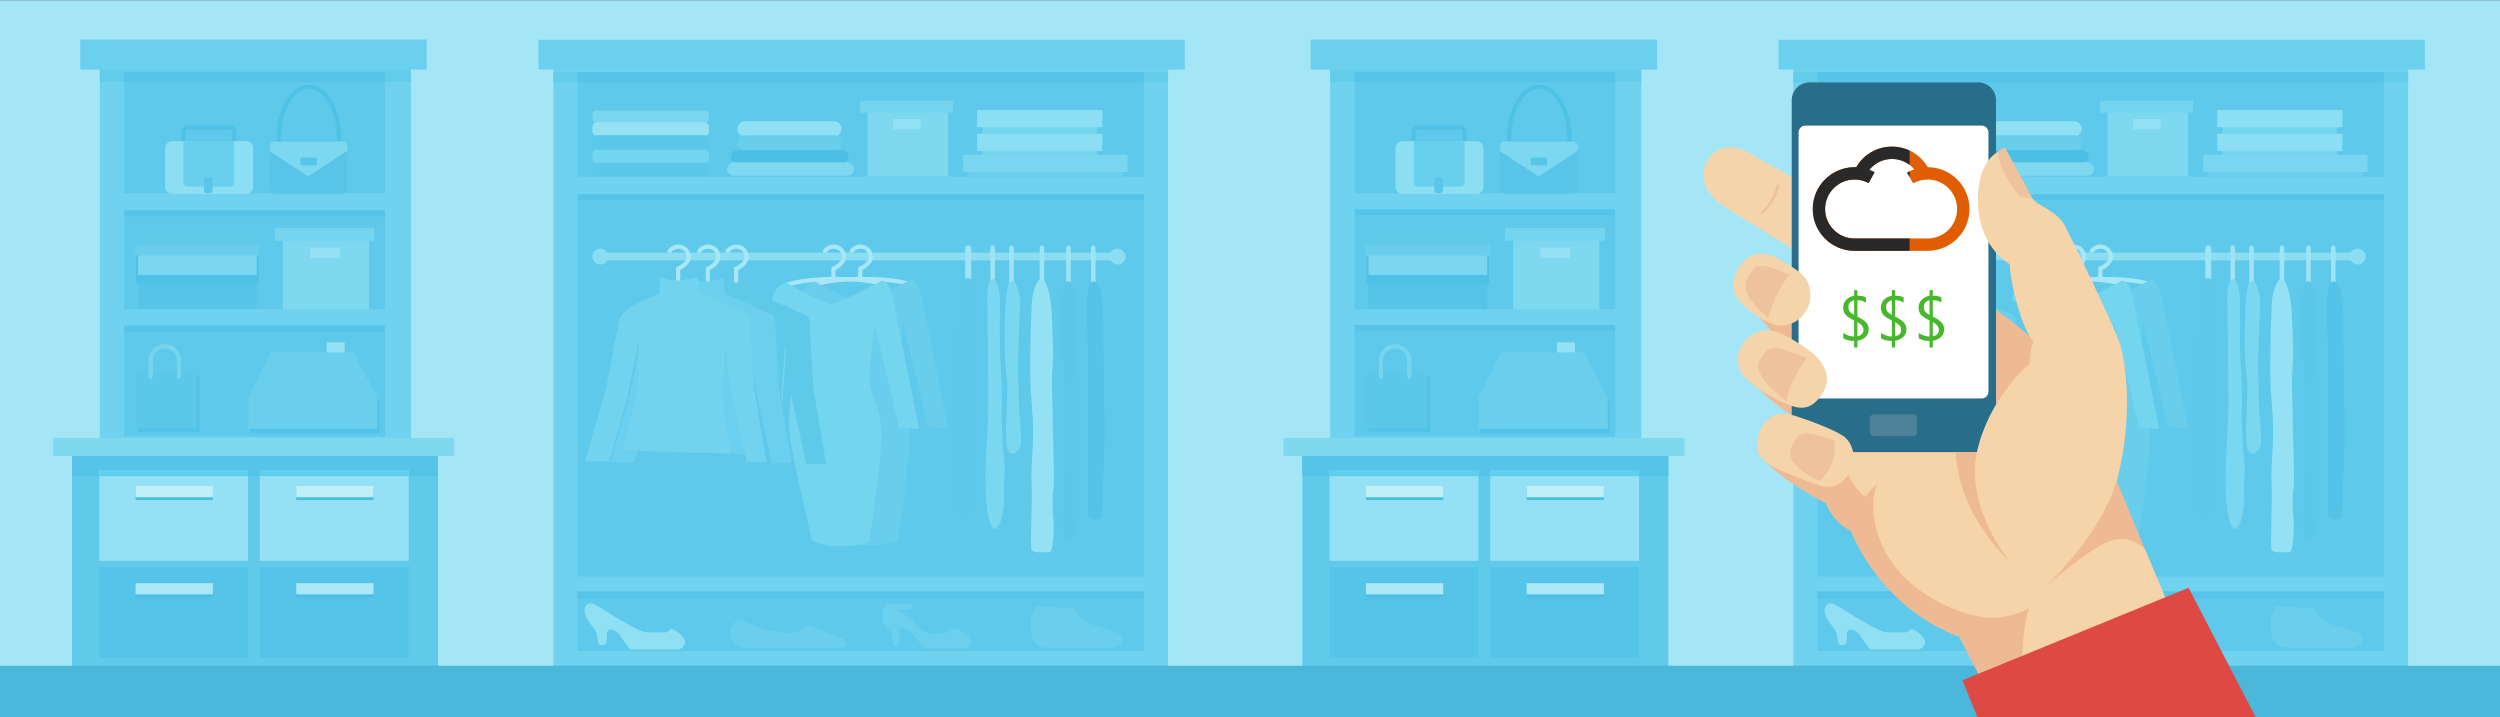 <?xml version="1.0" encoding="utf-8"?>
<!-- Generator: Adobe Illustrator 16.0.0, SVG Export Plug-In . SVG Version: 6.00 Build 0)  -->
<!DOCTYPE svg PUBLIC "-//W3C//DTD SVG 1.1//EN" "http://www.w3.org/Graphics/SVG/1.1/DTD/svg11.dtd">
<svg version="1.1" id="Layer_1" xmlns="http://www.w3.org/2000/svg" xmlns:xlink="http://www.w3.org/1999/xlink" x="0px" y="0px"
	 width="1261.721px" height="362px" viewBox="0 0 1261.721 362" enable-background="new 0 0 1261.721 362" xml:space="preserve">
<rect x="0" y="0" width="1261.721" height="362" fill="#333333" stroke="none"/>
<rect x="0" y="0.105" fill="#A4E6F6" width="1261.721" height="340.509"/>
<g>
	<g>
		<rect x="50.382" y="33.683" fill="#6FD2EE" width="156.995" height="190.916"/>
		<rect x="62.722" y="164.173" fill="#5EC9EA" width="131.495" height="56.075"/>
		<rect x="62.722" y="106.334" fill="#5EC9EA" width="131.495" height="49.727"/>
		<rect x="62.722" y="36.504" fill="#5EC9EA" width="131.495" height="61.013"/>
		<g>
			<rect x="69.655" y="190.271" fill="#51C1E7" width="31.023" height="27.744"/>
			<rect x="68.244" y="188.39" fill="#5BC7E9" width="31.023" height="27.744"/>
			<g>
				<path fill="#75D5EF" d="M90.336,191.094c-0.584,0-1.058-0.474-1.058-1.058v-8.111c0-3.372-2.741-6.114-6.11-6.114
					s-6.111,2.742-6.111,6.114v8.111c0,0.584-0.474,1.058-1.058,1.058s-1.058-0.474-1.058-1.058v-8.111
					c0-4.539,3.69-8.23,8.227-8.23c4.535,0,8.226,3.691,8.226,8.23v8.111C91.394,190.62,90.921,191.094,90.336,191.094z"/>
			</g>
		</g>
		<g>
			<polygon fill="#51C1E7" points="191.396,202.732 179.41,179.925 137.576,179.925 126.296,202.732 126.296,218.485 
				191.396,218.485 			"/>
			<g>
				<rect x="164.857" y="172.713" fill="#96E1F4" width="9.103" height="8.635"/>
				<polygon fill="#6ACFED" points="190.457,200.616 178.47,177.81 136.636,177.81 125.355,200.616 125.355,216.369 
					190.457,216.369 				"/>
			</g>
		</g>
		<g>
			<rect x="142.747" y="120.617" fill="#7DD8F0" width="43.538" height="35.444"/>
			<rect x="138.693" y="114.975" fill="#75D5EF" width="50.236" height="6.524"/>
			<rect x="156.496" y="125.026" fill="#95E1F4" width="14.982" height="5.29"/>
		</g>
		<g>
			<rect x="69.655" y="141.837" fill="#56C4E8" width="59.931" height="14.107"/>
			<rect x="68.715" y="127.495" fill="#4FC0E6" width="61.81" height="15.518"/>
			<rect x="69.655" y="127.965" fill="#7AD7EF" width="59.931" height="10.815"/>
			<rect x="68.244" y="123.262" fill="#69CFEC" width="62.751" height="5.643"/>
			<rect x="68.244" y="115.68" fill="#5FC9EA" width="62.751" height="8.112"/>
		</g>
		<g>
			<g>
				<path fill="#4FC1E6" d="M141.401,82.779c-1.195-3.881-1.827-8.266-1.827-12.682c0-15.12,7.314-27.42,16.305-27.42
					s16.305,12.301,16.305,27.42c0,4.219-0.548,8.262-1.63,12.019l-2.033-0.585c1.027-3.566,1.547-7.413,1.547-11.433
					c0-13.953-6.366-25.304-14.19-25.304c-7.825,0-14.189,11.351-14.189,25.304c0,4.208,0.599,8.378,1.733,12.06L141.401,82.779z"/>
			</g>
			<path fill="#58C5E8" d="M175.356,95.577c0,1.169-0.946,2.116-2.115,2.116H138.34c-1.168,0-2.115-0.947-2.115-2.116V73.535
				c0-1.168,0.947-2.116,2.115-2.116h34.901c1.168,0,2.115,0.948,2.115,2.116V95.577z"/>
			<path fill="#7CD8F0" d="M173.241,71.419H138.34c-1.168,0-2.115,0.948-2.115,2.116v2.821l17.806,11.729
				c0.825,0.826,2.166,0.826,2.991,0l18.073-11.906c0.054-0.053,0.143-0.132,0.261-0.23v-2.415
				C175.356,72.367,174.409,71.419,173.241,71.419z"/>
			<path fill="#57C5E8" d="M159.844,82.705c0,0.39-0.316,0.706-0.705,0.706h-6.874c-0.389,0-0.706-0.316-0.706-0.706v-2.469
				c0-0.389,0.316-0.705,0.706-0.705h6.874c0.389,0,0.705,0.316,0.705,0.705V82.705z"/>
		</g>
		<g>
			<g>
				<path fill="#4FC1E6" d="M116.131,95.225H94.626c-1.75,0-3.172-1.424-3.172-3.174V66.481c0-1.75,1.423-3.174,3.172-3.174h21.505
					c1.749,0,3.172,1.424,3.172,3.174v25.569C119.303,93.801,117.88,95.225,116.131,95.225z M94.626,65.424
					c-0.583,0-1.058,0.475-1.058,1.058v25.569c0,0.583,0.475,1.058,1.058,1.058h21.505c0.583,0,1.058-0.474,1.058-1.058V66.481
					c0-0.583-0.475-1.058-1.058-1.058H94.626z"/>
			</g>
			<path fill="#8CDEF2" d="M127.764,94.343c0,1.948-1.579,3.527-3.525,3.527H86.87c-1.946,0-3.525-1.579-3.525-3.527V74.77
				c0-1.947,1.58-3.527,3.525-3.527h37.369c1.947,0,3.525,1.58,3.525,3.527V94.343z"/>
			<path fill="#68CFEC" d="M92.511,71.243v20.808c0,1.169,0.946,2.116,2.115,2.116h21.505c1.168,0,2.115-0.947,2.115-2.116V71.243
				H92.511z"/>
			<path fill="#59C6E8" d="M107.317,96.106c0,0.779-0.632,1.411-1.41,1.411h-1.586c-0.779,0-1.41-0.632-1.41-1.411v-5.29
				c0-0.779,0.631-1.411,1.41-1.411h1.586c0.778,0,1.41,0.632,1.41,1.411V96.106z"/>
		</g>
		<rect x="50.382" y="33.683" fill="#63CCEB" width="156.995" height="7.758"/>
		<rect x="62.722" y="36.504" fill="#56C4E8" width="131.495" height="4.937"/>
		<rect x="62.722" y="106.202" fill="#56C4E8" width="131.495" height="3.086"/>
		<rect x="62.722" y="164.394" fill="#56C4E8" width="131.495" height="3.086"/>
		<rect x="40.512" y="19.929" fill="#6BD0ED" width="174.857" height="15.165"/>
	</g>
	<rect x="36.338" y="229.444" fill="#60CAEA" width="184.728" height="110.389"/>
	<rect x="36.338" y="229.444" fill="#56C4E8" width="184.728" height="10.908"/>
	<g>
		<rect x="50.086" y="286.227" fill="#56C4E8" width="75.089" height="45.848"/>
		<rect x="68.417" y="295.748" fill="#48BDE5" width="39.014" height="5.644"/>
		<rect x="68.417" y="294.338" fill="#ABE9F7" width="39.014" height="5.643"/>
	</g>
	<g>
		<rect x="131.169" y="286.227" fill="#56C4E8" width="75.09" height="45.848"/>
		<rect x="149.5" y="295.748" fill="#48BDE5" width="39.014" height="5.644"/>
		<rect x="149.5" y="294.338" fill="#ABE9F7" width="39.014" height="5.643"/>
	</g>
	<g>
		<rect x="50.086" y="237.204" fill="#94E0F4" width="75.089" height="45.848"/>
		<rect x="68.417" y="246.727" fill="#48BDE5" width="39.014" height="5.643"/>
		<rect x="68.417" y="245.315" fill="#C1EFF7" width="39.014" height="5.644"/>
	</g>
	<g>
		<rect x="131.169" y="237.204" fill="#94E0F4" width="75.09" height="45.848"/>
		<rect x="149.5" y="246.727" fill="#48BDE5" width="39.014" height="5.643"/>
		<rect x="149.5" y="245.315" fill="#C1EFF7" width="39.014" height="5.644"/>
	</g>
	<rect x="26.819" y="220.979" fill="#7DD8F0" width="202.354" height="9.17"/>
	<rect x="50.086" y="237.204" fill="#5ED0EF" width="75.089" height="3.148"/>
	<rect x="131.169" y="237.204" fill="#5ED0EF" width="75.09" height="3.148"/>
</g>
<g>
	<g>
		<rect x="671.326" y="33.683" fill="#6FD2EE" width="156.994" height="190.916"/>
		<rect x="683.665" y="164.173" fill="#5EC9EA" width="131.495" height="56.075"/>
		<rect x="683.665" y="106.334" fill="#5EC9EA" width="131.495" height="49.727"/>
		<rect x="683.665" y="36.504" fill="#5EC9EA" width="131.495" height="61.013"/>
		<g>
			<rect x="690.598" y="190.271" fill="#51C1E7" width="31.023" height="27.744"/>
			<rect x="689.188" y="188.39" fill="#5BC7E9" width="31.023" height="27.744"/>
			<g>
				<path fill="#75D5EF" d="M711.279,191.094c-0.584,0-1.057-0.474-1.057-1.058v-8.111c0-3.372-2.742-6.114-6.11-6.114
					c-3.37,0-6.111,2.742-6.111,6.114v8.111c0,0.584-0.473,1.058-1.058,1.058c-0.584,0-1.058-0.474-1.058-1.058v-8.111
					c0-4.539,3.689-8.23,8.227-8.23c4.536,0,8.225,3.691,8.225,8.23v8.111C712.337,190.62,711.864,191.094,711.279,191.094z"/>
			</g>
		</g>
		<g>
			<polygon fill="#51C1E7" points="812.34,202.732 800.353,179.925 758.519,179.925 747.239,202.732 747.239,218.485 
				812.34,218.485 			"/>
			<g>
				<rect x="785.8" y="172.713" fill="#96E1F4" width="9.103" height="8.635"/>
				<polygon fill="#6ACFED" points="811.399,200.616 799.414,177.81 757.58,177.81 746.299,200.616 746.299,216.369 
					811.399,216.369 				"/>
			</g>
		</g>
		<g>
			<rect x="763.69" y="120.617" fill="#7DD8F0" width="43.538" height="35.444"/>
			<rect x="759.636" y="114.975" fill="#75D5EF" width="50.235" height="6.524"/>
			<rect x="777.438" y="125.026" fill="#95E1F4" width="14.983" height="5.29"/>
		</g>
		<g>
			<rect x="690.598" y="141.837" fill="#56C4E8" width="59.931" height="14.107"/>
			<rect x="689.658" y="127.495" fill="#4FC0E6" width="61.811" height="15.518"/>
			<rect x="690.598" y="127.965" fill="#7AD7EF" width="59.931" height="10.815"/>
			<rect x="689.188" y="123.262" fill="#69CFEC" width="62.751" height="5.643"/>
			<rect x="689.188" y="115.68" fill="#5FC9EA" width="62.751" height="8.112"/>
		</g>
		<g>
			<g>
				<path fill="#4FC1E6" d="M762.344,82.779c-1.193-3.881-1.826-8.266-1.826-12.682c0-15.12,7.314-27.42,16.305-27.42
					s16.305,12.301,16.305,27.42c0,4.219-0.548,8.262-1.63,12.019l-2.033-0.585c1.026-3.566,1.546-7.413,1.546-11.433
					c0-13.953-6.364-25.304-14.188-25.304c-7.826,0-14.19,11.351-14.19,25.304c0,4.208,0.599,8.378,1.733,12.06L762.344,82.779z"/>
			</g>
			<path fill="#58C5E8" d="M796.3,95.577c0,1.169-0.948,2.116-2.116,2.116h-34.9c-1.168,0-2.115-0.947-2.115-2.116V73.535
				c0-1.168,0.947-2.116,2.115-2.116h34.9c1.168,0,2.116,0.948,2.116,2.116V95.577z"/>
			<path fill="#7CD8F0" d="M794.183,71.419h-34.9c-1.168,0-2.115,0.948-2.115,2.116v2.821l17.806,11.729
				c0.826,0.826,2.164,0.826,2.991,0l18.073-11.906c0.054-0.053,0.143-0.132,0.262-0.23v-2.415
				C796.3,72.367,795.351,71.419,794.183,71.419z"/>
			<path fill="#57C5E8" d="M780.788,82.705c0,0.39-0.315,0.706-0.705,0.706h-6.874c-0.391,0-0.705-0.316-0.705-0.706v-2.469
				c0-0.389,0.314-0.705,0.705-0.705h6.874c0.39,0,0.705,0.316,0.705,0.705V82.705z"/>
		</g>
		<g>
			<g>
				<path fill="#4FC1E6" d="M737.074,95.225h-21.505c-1.749,0-3.173-1.424-3.173-3.174V66.481c0-1.75,1.424-3.174,3.173-3.174
					h21.505c1.749,0,3.173,1.424,3.173,3.174v25.569C740.247,93.801,738.823,95.225,737.074,95.225z M715.569,65.424
					c-0.583,0-1.058,0.475-1.058,1.058v25.569c0,0.583,0.475,1.058,1.058,1.058h21.505c0.582,0,1.058-0.474,1.058-1.058V66.481
					c0-0.583-0.476-1.058-1.058-1.058H715.569z"/>
			</g>
			<path fill="#8CDEF2" d="M748.707,94.343c0,1.948-1.577,3.527-3.525,3.527h-37.368c-1.948,0-3.525-1.579-3.525-3.527V74.77
				c0-1.947,1.577-3.527,3.525-3.527h37.368c1.948,0,3.525,1.58,3.525,3.527V94.343z"/>
			<path fill="#68CFEC" d="M713.454,71.243v20.808c0,1.169,0.947,2.116,2.115,2.116h21.505c1.167,0,2.115-0.947,2.115-2.116V71.243
				H713.454z"/>
			<path fill="#59C6E8" d="M728.26,96.106c0,0.779-0.633,1.411-1.41,1.411h-1.586c-0.779,0-1.41-0.632-1.41-1.411v-5.29
				c0-0.779,0.631-1.411,1.41-1.411h1.586c0.777,0,1.41,0.632,1.41,1.411V96.106z"/>
		</g>
		<rect x="671.326" y="33.683" fill="#63CCEB" width="156.994" height="7.758"/>
		<rect x="683.665" y="36.504" fill="#56C4E8" width="131.495" height="4.937"/>
		<rect x="683.665" y="105.497" fill="#56C4E8" width="131.495" height="3.086"/>
		<rect x="683.665" y="164.041" fill="#56C4E8" width="131.495" height="3.086"/>
		<rect x="661.456" y="19.929" fill="#6BD0ED" width="174.856" height="15.165"/>
	</g>
	<rect x="657.28" y="229.444" fill="#60CAEA" width="184.728" height="110.389"/>
	<rect x="657.28" y="229.444" fill="#56C4E8" width="184.728" height="10.908"/>
	<g>
		<rect x="671.029" y="286.227" fill="#56C4E8" width="75.089" height="45.848"/>
		<rect x="689.36" y="295.748" fill="#48BDE5" width="39.014" height="5.644"/>
		<rect x="689.36" y="294.338" fill="#ABE9F7" width="39.014" height="5.643"/>
	</g>
	<g>
		<rect x="752.111" y="286.227" fill="#56C4E8" width="75.09" height="45.848"/>
		<rect x="770.443" y="295.748" fill="#48BDE5" width="39.013" height="5.644"/>
		<rect x="770.443" y="294.338" fill="#ABE9F7" width="39.013" height="5.643"/>
	</g>
	<g>
		<rect x="671.029" y="237.204" fill="#94E0F4" width="75.089" height="45.848"/>
		<rect x="689.36" y="246.727" fill="#48BDE5" width="39.014" height="5.643"/>
		<rect x="689.36" y="245.315" fill="#C1EFF7" width="39.014" height="5.644"/>
	</g>
	<g>
		<rect x="752.111" y="237.204" fill="#94E0F4" width="75.09" height="45.848"/>
		<rect x="770.443" y="246.727" fill="#48BDE5" width="39.013" height="5.643"/>
		<rect x="770.443" y="245.315" fill="#C1EFF7" width="39.013" height="5.644"/>
	</g>
	<rect x="647.762" y="220.979" fill="#7DD8F0" width="202.353" height="9.17"/>
	<rect x="671.029" y="237.204" fill="#5ED0EF" width="75.089" height="3.148"/>
	<rect x="752.111" y="237.204" fill="#5ED0EF" width="75.09" height="3.148"/>
</g>
<g>
	<rect x="279.27" y="32.272" fill="#6FD2EE" width="310.229" height="308.004"/>
	<rect x="279.27" y="36.505" fill="#63CCEB" width="310.229" height="5.172"/>
	<rect x="291.49" y="98.576" fill="#5EC9EA" width="285.787" height="192.327"/>
	<rect x="291.49" y="36.505" fill="#5EC9EA" width="285.787" height="52.666"/>
	<rect x="291.49" y="36.505" fill="#56C4E8" width="285.787" height="5.172"/>
	<rect x="291.49" y="98.061" fill="#56C4E8" width="285.787" height="2.91"/>
	<rect x="291.49" y="298.427" fill="#5EC9EA" width="285.787" height="30.095"/>
	<rect x="291.49" y="298.529" fill="#56C4E8" width="285.787" height="3.556"/>
	<path fill="#8BDDF2" d="M563.999,125.467c-1.493,0-2.792,0.818-3.482,2.028H306.435c-0.69-1.21-1.991-2.028-3.483-2.028
		c-2.214,0-4.011,1.796-4.011,4.012c0,2.216,1.796,4.012,4.011,4.012c1.529,0,2.858-0.857,3.535-2.117h253.978
		c0.677,1.26,2.006,2.117,3.535,2.117c2.216,0,4.01-1.796,4.01-4.012C568.009,127.263,566.213,125.467,563.999,125.467z"/>
	<path fill="#9FE4F5" d="M490.143,143.277c0,0.828-0.671,1.499-1.498,1.499l0,0c-0.829,0-1.499-0.67-1.499-1.499v-17.986
		c0-0.828,0.67-1.499,1.499-1.499l0,0c0.827,0,1.498,0.671,1.498,1.499V143.277z"/>
	<path fill="#9FE4F5" d="M502.13,143.277c0,0.828-0.514,1.499-1.146,1.499l0,0c-0.631,0-1.146-0.67-1.146-1.499v-17.986
		c0-0.828,0.514-1.499,1.146-1.499l0,0c0.632,0,1.146,0.671,1.146,1.499V143.277z"/>
	<path fill="#9FE4F5" d="M511.648,143.277c0,0.828-0.514,1.499-1.146,1.499l0,0c-0.632,0-1.146-0.67-1.146-1.499v-17.986
		c0-0.828,0.514-1.499,1.146-1.499l0,0c0.632,0,1.146,0.671,1.146,1.499V143.277z"/>
	<path fill="#9FE4F5" d="M526.983,143.277c0,0.828-0.514,1.499-1.146,1.499l0,0c-0.632,0-1.146-0.67-1.146-1.499v-17.986
		c0-0.828,0.514-1.499,1.146-1.499l0,0c0.632,0,1.146,0.671,1.146,1.499V143.277z"/>
	<path fill="#9FE4F5" d="M540.379,143.277c0,0.828-0.513,1.499-1.146,1.499l0,0c-0.632,0-1.146-0.67-1.146-1.499v-17.986
		c0-0.828,0.513-1.499,1.146-1.499l0,0c0.632,0,1.146,0.671,1.146,1.499V143.277z"/>
	<path fill="#9FE4F5" d="M552.894,143.277c0,0.828-0.514,1.499-1.146,1.499l0,0c-0.632,0-1.146-0.67-1.146-1.499v-17.986
		c0-0.828,0.514-1.499,1.146-1.499l0,0c0.631,0,1.146,0.671,1.146,1.499V143.277z"/>
	<g>
		<path fill="#A7E7F6" d="M435.207,140.896h-2.116v-5.982l0.636-0.278c1.294-0.565,4.652-2.537,4.652-4.85
			c0-2.908-2.101-4.232-4.054-4.232c-2.038,0-3.525,1.276-3.525,1.939h-2.115c0-2.122,2.688-4.056,5.641-4.056
			c2.99,0,6.169,2.225,6.169,6.348c0,3.391-3.751,5.685-5.288,6.481V140.896z"/>
	</g>
	<g>
		<path fill="#A7E7F6" d="M409.912,145.151l-0.882-1.923c0.311-0.143,7.822-3.506,25.942-3.506c18.119,0,23.939,2.572,24.179,2.683
			l-0.881,1.924c-0.051-0.023-5.784-2.49-23.297-2.49C417.399,141.837,409.984,145.117,409.912,145.151z"/>
	</g>
	<path fill="#68CEEC" d="M410.999,141.954c0,0,19.037,10.933,22.739,10.933c3.701,0,25.911-11.814,25.911-11.814
		s3.702,0.881,4.935,6.348c1.234,5.466,13.749,68.596,13.749,68.596l-10.047-0.529l-12.515-52.725c0,0-2.644,22.923-2.468,29.272
		s6.698,13.754,5.993,29.448c-0.705,15.695-6.169,51.315-6.169,51.315s-5.112,2.469-15.159,2.469c-10.047,0-13.749-3.35-13.749-3.35
		s-9.166-38.796-10.928-50.435c-1.763-11.638,1.057-21.865,0.352-29.801s-1.763-24.511-1.763-24.511l-3.349,47.083l-9.518-2.469
		c0,0,3.878-56.076,5.288-62.071C405.711,143.718,410.999,141.954,410.999,141.954z"/>
	<g>
		<path fill="#A7E7F6" d="M421.693,140.896h-2.115v-5.982l0.635-0.278c1.294-0.565,4.653-2.537,4.653-4.85
			c0-2.908-2.101-4.232-4.054-4.232c-2.038,0-3.525,1.276-3.525,1.939h-2.115c0-2.122,2.688-4.056,5.641-4.056
			c2.99,0,6.169,2.225,6.169,6.348c0,3.391-3.751,5.685-5.288,6.481V140.896z"/>
	</g>
	<g>
		<path fill="#A7E7F6" d="M396.397,145.151l-0.882-1.923c0.311-0.143,7.823-3.506,25.942-3.506c18.118,0,23.938,2.572,24.178,2.683
			l-0.881,1.924c-0.051-0.023-5.784-2.49-23.297-2.49C403.885,141.837,396.47,145.117,396.397,145.151z"/>
	</g>
	<path fill="#74D5EF" d="M396.546,142.483c0,0,19.037,10.933,22.738,10.933s25.911-11.814,25.911-11.814s3.702,0.882,4.936,6.348
		s13.749,68.595,13.749,68.595l-10.047-0.528l-12.515-52.726c0,0-2.644,22.924-2.468,29.272c0.176,6.348,6.698,13.754,5.993,29.448
		c-0.706,15.695-6.169,51.315-6.169,51.315s-5.112,2.469-15.159,2.469s-13.749-3.351-13.749-3.351s-9.167-38.795-10.929-50.434
		c-1.763-11.639,1.058-21.866,0.353-29.801c-0.705-7.936-1.763-24.511-1.763-24.511l-3.349,47.083l-9.519-2.469
		c0,0,3.878-56.076,5.288-62.071S396.546,142.483,396.546,142.483z"/>
	<g>
		<path fill="#A7E7F6" d="M343.313,143.012h-2.115v-8.099l0.635-0.278c1.294-0.565,4.653-2.537,4.653-4.85
			c0-2.908-2.101-4.232-4.054-4.232c-2.038,0-3.525,1.276-3.525,1.939h-2.115c0-2.122,2.688-4.056,5.641-4.056
			c2.99,0,6.169,2.225,6.169,6.348c0,3.391-3.751,5.685-5.288,6.481V143.012z"/>
	</g>
	<g>
		<path fill="#A7E7F6" d="M358.296,143.012h-2.115v-8.099l0.635-0.278c1.293-0.565,4.652-2.537,4.652-4.85
			c0-2.908-2.101-4.232-4.054-4.232c-2.037,0-3.525,1.276-3.525,1.939h-2.115c0-2.122,2.688-4.056,5.64-4.056
			c2.991,0,6.169,2.225,6.169,6.348c0,3.391-3.751,5.685-5.288,6.481V143.012z"/>
	</g>
	<g>
		<path fill="#A7E7F6" d="M372.573,143.012h-2.115v-8.099l0.635-0.278c1.294-0.565,4.653-2.537,4.653-4.85
			c0-2.908-2.101-4.232-4.055-4.232c-2.037,0-3.525,1.276-3.525,1.939h-2.115c0-2.122,2.688-4.056,5.64-4.056
			c2.991,0,6.169,2.225,6.169,6.348c0,3.391-3.751,5.685-5.288,6.481V143.012z"/>
	</g>
	<path fill="#5FC9EA" d="M362.937,148.89l0.234-8.229c0,0,3.056,1.881,8.932,1.881s10.341-1.881,10.341-1.881l0.705,8.229
		c0,0,21.857,9.169,23.973,10.345c2.115,1.176,1.645,7.523,1.88,11.521c0.235,3.997,1.175,20.927,1.41,23.982
		c0.235,3.057,6.58,39.5,6.58,39.5h-10.105c0,0-7.756-35.503-8.461-39.03c-0.705-3.526-2.115-21.16-2.115-21.16
		s-1.645,19.044-1.88,23.276s4.701,32.446,4.701,32.446l-54.761-1.411c0,0,7.286-27.508,7.521-32.445
		c0.235-4.938,0.47-21.631,0.47-21.631s-4.7,21.396-4.936,23.747c-0.236,2.352-9.871,35.738-9.871,35.738h-12.221
		c0,0,10.341-35.738,11.046-38.795c0.705-3.057,5.406-29.625,6.345-32.681c0.94-3.056,3.291-5.172,7.756-7.524
		c4.465-2.352,4.465-2.351,4.465-2.351L362.937,148.89z"/>
	<path fill="#6BD0ED" d="M345.545,148.419l0.235-8.229c0,0,3.055,1.881,8.931,1.881s10.341-1.881,10.341-1.881l0.705,8.229
		c0,0,21.857,9.169,23.972,10.345c2.115,1.176,1.645,7.523,1.88,11.521c0.236,3.997,1.175,20.926,1.41,23.982
		c0.235,3.057,6.581,39.499,6.581,39.499h-10.106c0,0-7.755-35.502-8.461-39.028c-0.705-3.527-2.115-21.161-2.115-21.161
		s-1.645,19.045-1.881,23.276c-0.235,4.232,4.701,32.446,4.701,32.446l-54.761-1.41c0,0,7.286-27.509,7.521-32.446
		s0.47-21.631,0.47-21.631s-4.7,21.396-4.936,23.748c-0.235,2.351-9.871,35.737-9.871,35.737h-12.221
		c0,0,10.341-35.738,11.046-38.795c0.705-3.056,5.406-29.625,6.346-32.681c0.94-3.057,3.291-5.172,7.756-7.524
		c4.465-2.352,4.465-2.351,4.465-2.351L345.545,148.419z"/>
	<g>
		<path fill="#78D7EF" d="M357.767,59.781c0,1.169-0.947,2.116-2.115,2.116h-54.525c-1.168,0-2.115-0.947-2.115-2.116v-1.881
			c0-1.168,0.947-2.116,2.115-2.116h54.525c1.168,0,2.115,0.947,2.115,2.116V59.781z"/>
		<path fill="#95E1F4" d="M357.767,66.274c0,1.349-0.947,2.441-2.115,2.441h-54.525c-1.168,0-2.115-1.093-2.115-2.441v-2.17
			c0-1.349,0.947-2.441,2.115-2.441h54.525c1.168,0,2.115,1.094,2.115,2.441V66.274z"/>
		<path fill="#5BC7E9" d="M357.767,72.857c0,1.349-0.947,2.441-2.115,2.441h-54.525c-1.168,0-2.115-1.093-2.115-2.441v-2.17
			c0-1.349,0.947-2.441,2.115-2.441h54.525c1.168,0,2.115,1.094,2.115,2.441V72.857z"/>
		<path fill="#74D5EF" d="M357.767,80.146c0,1.349-0.947,2.441-2.115,2.441h-54.525c-1.168,0-2.115-1.093-2.115-2.441v-2.17
			c0-1.348,0.947-2.441,2.115-2.441h54.525c1.168,0,2.115,1.093,2.115,2.441V80.146z"/>
		<path fill="#5CC8E9" d="M357.767,86.729c0,1.349-0.947,2.441-2.115,2.441h-54.525c-1.168,0-2.115-1.093-2.115-2.441v-2.171
			c0-1.348,0.947-2.441,2.115-2.441h54.525c1.168,0,2.115,1.093,2.115,2.441V86.729z"/>
	</g>
	<g>
		<path fill="#90E0F3" d="M424.748,65.071c0,2.143-1.736,3.879-3.878,3.879h-44.89c-2.142,0-3.877-1.736-3.877-3.879l0,0
			c0-2.143,1.736-3.879,3.877-3.879h44.89C423.011,61.191,424.748,62.929,424.748,65.071L424.748,65.071z"/>
		<path fill="#68CEEC" d="M424.748,72.125c0,2.143-1.736,3.879-3.878,3.879h-44.89c-2.142,0-3.877-1.736-3.877-3.879l0,0
			c0-2.143,1.736-3.879,3.877-3.879h44.89C423.011,68.245,424.748,69.982,424.748,72.125L424.748,72.125z"/>
		<path fill="#4CBFE5" d="M428.274,79.178c0,1.883-1.69,3.409-3.775,3.409h-51.913c-2.084,0-3.774-1.526-3.774-3.409l0,0
			c0-1.882,1.689-3.409,3.774-3.409h51.913C426.583,75.769,428.274,77.295,428.274,79.178L428.274,79.178z"/>
		<path fill="#7DD8F0" d="M431.107,85.291c0,1.883-1.689,3.409-3.775,3.409h-56.626c-2.084,0-3.775-1.526-3.775-3.409l0,0
			c0-1.882,1.689-3.409,3.775-3.409h56.626C429.417,81.882,431.107,83.408,431.107,85.291L431.107,85.291z"/>
	</g>
	<g>
		<rect x="437.87" y="56.049" fill="#7DD8F0" width="40.591" height="33.046"/>
		<rect x="434.091" y="50.788" fill="#75D5EF" width="46.836" height="6.083"/>
		<rect x="450.689" y="60.159" fill="#95E1F4" width="13.968" height="4.932"/>
	</g>
	<g>
		<rect x="488.909" y="83.293" fill="#69CFED" width="77.792" height="6.113"/>
		<rect x="495.96" y="62.132" fill="#74D5EF" width="57.581" height="19.515"/>
		<rect x="493.14" y="55.549" fill="#8CDEF2" width="63.221" height="8.699"/>
		<rect x="493.14" y="67.54" fill="#8CDEF2" width="63.221" height="8.699"/>
		<rect x="486.089" y="78.12" fill="#78D6F0" width="82.963" height="8.699"/>
	</g>
	<path fill="#71D3EE" d="M332.854,147.95l0.235-8.229c0,0,3.055,1.881,8.931,1.881s10.341-1.881,10.341-1.881l0.705,8.229
		c0,0,21.857,9.169,23.972,10.345c2.116,1.176,1.645,7.523,1.881,11.521c0.235,3.998,1.175,20.927,1.41,23.982
		c0.235,3.057,6.581,39.499,6.581,39.499h-10.106c0,0-7.755-35.502-8.46-39.029c-0.705-3.526-2.115-21.16-2.115-21.16
		s-1.645,19.045-1.88,23.276c-0.236,4.232,4.701,32.446,4.701,32.446l-54.76-1.41c0,0,7.285-27.509,7.521-32.446
		c0.236-4.938,0.47-21.631,0.47-21.631s-4.7,21.396-4.935,23.748c-0.236,2.351-9.871,35.737-9.871,35.737h-12.221
		c0,0,10.341-35.738,11.046-38.795c0.705-3.056,5.406-29.625,6.346-32.681c0.94-3.057,3.291-5.172,7.756-7.524
		c4.465-2.352,4.465-2.351,4.465-2.351L332.854,147.95z"/>
	<path fill="#5DC8EA" d="M488.44,140.426c3.054,0,4.465,4.938,4.465,14.812s0.705,39.263,0.705,53.841
		c0,14.577-1.176,49.376-1.176,49.376s-6.11,3.292-10.341,0.235c0,0,0.235-34.799,0.47-52.903
		c0.235-18.104,0.94-44.438,1.175-54.547S486.559,140.426,488.44,140.426z"/>
	<path fill="#79D7EF" d="M501.13,140.896c2.312-0.42,3.525,6.583,3.525,10.815s-0.234,23.042,0.235,29.39s0.941,14.107,0.706,26.803
		c-0.236,12.696,1.175,23.512,1.41,27.038c0.235,3.528-0.705,7.76-0.235,14.344c0.47,6.584-1.646,17.398-4.466,17.634
		c-2.821,0.235-4.466-7.758-4.936-20.925c-0.469-13.168,1.646-28.451,1.411-47.025c-0.235-18.574-0.234-40.206-0.47-46.318
		C498.075,146.539,498.545,141.366,501.13,140.896z"/>
	<path fill="#79D7EF" d="M511.002,141.836c2.111,0.132,3.525,6.113,3.76,9.64s-1.175,30.801-0.94,36.208
		c0.235,5.407,0.471,18.338,0.705,22.101c0.235,3.763,1.41,12.932,0.47,15.753c-0.939,2.821-5.64,6.113-6.815,0.235
		c-1.175-5.878,0.47-28.684,0.235-31.271s-1.645-12.697-1.41-24.923C507.241,157.354,507.242,141.602,511.002,141.836z"/>
	<path fill="#95E1F4" d="M525.573,140.661c3.055,0,4.936,11.051,5.171,17.164c0.235,6.112,1.174,20.22,0.47,27.744
		c-0.706,7.523,0,13.871,0,22.806s1.175,34.564,0.47,38.326c-0.705,3.762-0.47,10.933,0,15.753
		c0.412,4.218-0.234,15.518-1.645,15.988c-1.41,0.47-8.461,0.705-9.401-0.706c-0.94-1.41,0.47-24.451,0-32.681
		c-0.47-8.23,0.705-16.459,0.705-27.51s-1.41-17.635-1.41-31.271c0-13.636,0.471-25.862,0.706-32.446
		C520.872,147.244,523.457,140.661,525.573,140.661z"/>
	<path fill="#5BC7E9" d="M539.44,142.072c2.584,0,4.229,11.049,4.229,20.219c0.001,9.17,0.942,40.675,0.706,50.786
		c-0.235,10.11,0.47,41.617,0.235,47.024c-0.235,5.408-2.585,11.757-2.585,11.757l-5.405,0.234c0,0-0.705-8.463,0-19.279
		c0.705-10.815,1.176-39.972,0.941-51.962c-0.236-11.991-2.351-25.629-2.116-34.328c0.235-8.699,0.47-20.926,1.645-23.042
		C538.264,141.366,539.44,142.072,539.44,142.072z"/>
	<path fill="#54C3E7" d="M552.13,142.072c2.816,0.148,4.701,7.288,4.701,21.395c0,14.107,0.704,49.375,0.704,55.018
		c0,5.643-1.41,42.792-1.41,42.792s-4.465,2.587-7.051-1.41c0,0,0-29.626,0-43.028c0-13.401,0.236-33.855-0.235-46.788
		C548.37,157.119,547.665,141.836,552.13,142.072z"/>
	<path fill="#8FE0F3" d="M298.071,304.539c2.104-0.211,7.521,3.997,14.806,8.229c7.287,4.232,11.281,6.348,13.631,6.348
		s8.226,0,9.636,0c1.41,0,1.645-2.586,4.23-1.176c2.585,1.411,5.641,4.702,5.406,5.878s-0.705,3.997-4.465,3.997s-20.212,0-22.328,0
		c-2.115,0-5.17-6.583-7.521-8.699c-2.351-2.115-5.17-2.115-5.17,0.94c0,3.057,0,5.408-1.645,5.408s-2.82,0.705-3.055-2.587
		c-0.235-3.292-0.706-4.466-3.761-8.229C294.781,310.888,293.371,305.01,298.071,304.539z"/>
	<path fill="#6ACFED" d="M373.749,313.003c2.35,0,8.931,4.702,17.861,5.878c8.931,1.176,12.456,0.235,16.217-3.526
		c0,0,10.576,3.997,15.746,6.113c5.17,2.116,4.23,5.408,0.939,5.408c-3.291,0-44.184,0-48.179,0c-3.995,0-7.521-3.293-7.755-7.29
		C368.343,315.59,371.163,313.003,373.749,313.003z"/>
	<path fill="#6ACFED" d="M522.518,305.95c0,0,14.571,1.175,19.742,0.47c0.94,3.526,4.936,7.289,7.051,8.229
		c2.115,0.939,16.451,3.996,16.921,6.583c0.471,2.586-0.94,5.643-6.11,5.643s-27.026,0-31.493,0c-4.466,0-7.756-2.586-8.461-8.935
		C519.463,311.593,522.518,305.95,522.518,305.95z"/>
	<path fill="#6BD0ED" d="M447.075,304.774h12.926v2.821h-6.581c0,0,4.23,3.292,7.286,6.113c3.055,2.821,5.64,6.348,11.281,6.348
		c5.64,0,8.226-1.88,9.4-2.821c1.174-0.94,4.936,2.115,7.051,3.997c2.115,1.881,1.88,6.113-2.586,6.113c-4.465,0-12.926,0-16.216,0
		c-3.291,0-4.465-1.882-8.227-6.349c-3.761-4.467-7.521-5.173-7.521-1.881s-0.939,6.818-0.939,6.818h-2.35c0,0,0-4.232-0.705-6.113
		s-4.231-3.996-4.466-7.523C445.195,308.771,447.075,304.774,447.075,304.774z"/>
	<rect x="271.746" y="20.049" fill="#6BD0ED" width="326.21" height="15.047"/>
</g>
<g>
	<rect x="905.108" y="32.272" fill="#6FD2EE" width="310.229" height="308.004"/>
	<rect x="905.108" y="36.505" fill="#63CCEB" width="310.229" height="5.172"/>
	<rect x="917.329" y="98.576" fill="#5EC9EA" width="285.787" height="192.327"/>
	<rect x="917.329" y="36.505" fill="#5EC9EA" width="285.787" height="52.666"/>
	<rect x="917.329" y="36.505" fill="#56C4E8" width="285.787" height="5.172"/>
	<rect x="917.329" y="98.061" fill="#56C4E8" width="285.787" height="2.91"/>
	<rect x="917.329" y="298.427" fill="#5EC9EA" width="285.787" height="30.095"/>
	<rect x="917.329" y="298.529" fill="#56C4E8" width="285.787" height="3.556"/>
	<path fill="#8BDDF2" d="M1189.838,125.467c-1.493,0-2.793,0.818-3.482,2.028H932.273c-0.69-1.21-1.99-2.028-3.483-2.028
		c-2.214,0-4.011,1.796-4.011,4.012c0,2.216,1.797,4.012,4.011,4.012c1.529,0,2.858-0.857,3.535-2.117h253.978
		c0.678,1.26,2.006,2.117,3.535,2.117c2.216,0,4.01-1.796,4.01-4.012C1193.847,127.263,1192.052,125.467,1189.838,125.467z"/>
	<path fill="#9FE4F5" d="M1115.982,143.277c0,0.828-0.672,1.499-1.498,1.499l0,0c-0.829,0-1.499-0.67-1.499-1.499v-17.986
		c0-0.828,0.67-1.499,1.499-1.499l0,0c0.826,0,1.498,0.671,1.498,1.499V143.277z"/>
	<path fill="#9FE4F5" d="M1127.969,143.277c0,0.828-0.515,1.499-1.146,1.499l0,0c-0.632,0-1.146-0.67-1.146-1.499v-17.986
		c0-0.828,0.515-1.499,1.146-1.499l0,0c0.632,0,1.146,0.671,1.146,1.499V143.277z"/>
	<path fill="#9FE4F5" d="M1137.486,143.277c0,0.828-0.514,1.499-1.146,1.499l0,0c-0.632,0-1.146-0.67-1.146-1.499v-17.986
		c0-0.828,0.514-1.499,1.146-1.499l0,0c0.632,0,1.146,0.671,1.146,1.499V143.277z"/>
	<path fill="#9FE4F5" d="M1152.821,143.277c0,0.828-0.514,1.499-1.146,1.499l0,0c-0.633,0-1.146-0.67-1.146-1.499v-17.986
		c0-0.828,0.514-1.499,1.146-1.499l0,0c0.632,0,1.146,0.671,1.146,1.499V143.277z"/>
	<path fill="#9FE4F5" d="M1166.218,143.277c0,0.828-0.513,1.499-1.146,1.499l0,0c-0.633,0-1.146-0.67-1.146-1.499v-17.986
		c0-0.828,0.513-1.499,1.146-1.499l0,0c0.633,0,1.146,0.671,1.146,1.499V143.277z"/>
	<path fill="#9FE4F5" d="M1178.732,143.277c0,0.828-0.514,1.499-1.145,1.499l0,0c-0.633,0-1.146-0.67-1.146-1.499v-17.986
		c0-0.828,0.514-1.499,1.146-1.499l0,0c0.631,0,1.145,0.671,1.145,1.499V143.277z"/>
	<g>
		<path fill="#A7E7F6" d="M1061.045,140.896h-2.115v-5.982l0.636-0.278c1.294-0.565,4.652-2.537,4.652-4.85
			c0-2.908-2.101-4.232-4.054-4.232c-2.037,0-3.525,1.276-3.525,1.939h-2.115c0-2.122,2.688-4.056,5.641-4.056
			c2.99,0,6.17,2.225,6.17,6.348c0,3.391-3.752,5.685-5.289,6.481V140.896z"/>
	</g>
	<g>
		<path fill="#A7E7F6" d="M1035.75,145.151l-0.882-1.923c0.311-0.143,7.822-3.506,25.942-3.506c18.118,0,23.939,2.572,24.178,2.683
			l-0.881,1.924c-0.051-0.023-5.783-2.49-23.297-2.49C1043.237,141.837,1035.822,145.117,1035.75,145.151z"/>
	</g>
	<path fill="#68CEEC" d="M1036.838,141.954c0,0,19.037,10.933,22.738,10.933s25.912-11.814,25.912-11.814s3.701,0.881,4.935,6.348
		c1.234,5.466,13.749,68.596,13.749,68.596l-10.047-0.529l-12.516-52.725c0,0-2.644,22.923-2.467,29.272
		c0.176,6.349,6.697,13.754,5.992,29.448c-0.705,15.695-6.169,51.315-6.169,51.315s-5.112,2.469-15.159,2.469
		s-13.748-3.35-13.748-3.35s-9.166-38.796-10.929-50.435c-1.763-11.638,1.058-21.865,0.353-29.801s-1.764-24.511-1.764-24.511
		l-3.349,47.083l-9.519-2.469c0,0,3.879-56.076,5.289-62.071C1031.55,143.718,1036.838,141.954,1036.838,141.954z"/>
	<g>
		<path fill="#A7E7F6" d="M1047.531,140.896h-2.115v-5.982l0.635-0.278c1.295-0.565,4.653-2.537,4.653-4.85
			c0-2.908-2.101-4.232-4.054-4.232c-2.038,0-3.525,1.276-3.525,1.939h-2.115c0-2.122,2.688-4.056,5.641-4.056
			c2.99,0,6.169,2.225,6.169,6.348c0,3.391-3.751,5.685-5.288,6.481V140.896z"/>
	</g>
	<g>
		<path fill="#A7E7F6" d="M1022.236,145.151l-0.883-1.923c0.311-0.143,7.823-3.506,25.943-3.506c18.117,0,23.938,2.572,24.178,2.683
			l-0.881,1.924c-0.051-0.023-5.785-2.49-23.297-2.49C1029.723,141.837,1022.308,145.117,1022.236,145.151z"/>
	</g>
	<path fill="#74D5EF" d="M1022.385,142.483c0,0,19.036,10.933,22.738,10.933c3.701,0,25.91-11.814,25.91-11.814
		s3.702,0.882,4.936,6.348c1.234,5.466,13.749,68.595,13.749,68.595l-10.047-0.528l-12.515-52.726c0,0-2.645,22.924-2.468,29.272
		c0.176,6.348,6.698,13.754,5.993,29.448c-0.705,15.695-6.17,51.315-6.17,51.315s-5.111,2.469-15.158,2.469
		c-10.048,0-13.749-3.351-13.749-3.351s-9.167-38.795-10.929-50.434c-1.763-11.639,1.058-21.866,0.353-29.801
		c-0.705-7.936-1.763-24.511-1.763-24.511l-3.35,47.083l-9.518-2.469c0,0,3.877-56.076,5.287-62.071
		S1022.385,142.483,1022.385,142.483z"/>
	<g>
		<path fill="#A7E7F6" d="M969.152,143.012h-2.115v-8.099l0.635-0.278c1.294-0.565,4.652-2.537,4.652-4.85
			c0-2.908-2.101-4.232-4.054-4.232c-2.038,0-3.525,1.276-3.525,1.939h-2.115c0-2.122,2.688-4.056,5.641-4.056
			c2.99,0,6.169,2.225,6.169,6.348c0,3.391-3.751,5.685-5.287,6.481V143.012z"/>
	</g>
	<g>
		<path fill="#A7E7F6" d="M984.135,143.012h-2.115v-8.099l0.635-0.278c1.294-0.565,4.652-2.537,4.652-4.85
			c0-2.908-2.1-4.232-4.054-4.232c-2.037,0-3.525,1.276-3.525,1.939h-2.114c0-2.122,2.688-4.056,5.64-4.056
			c2.991,0,6.169,2.225,6.169,6.348c0,3.391-3.751,5.685-5.287,6.481V143.012z"/>
	</g>
	<g>
		<path fill="#A7E7F6" d="M998.412,143.012h-2.115v-8.099l0.635-0.278c1.295-0.565,4.653-2.537,4.653-4.85
			c0-2.908-2.101-4.232-4.055-4.232c-2.037,0-3.524,1.276-3.524,1.939h-2.115c0-2.122,2.688-4.056,5.64-4.056
			c2.991,0,6.169,2.225,6.169,6.348c0,3.391-3.75,5.685-5.287,6.481V143.012z"/>
	</g>
	<path fill="#5FC9EA" d="M988.775,148.89l0.234-8.229c0,0,3.057,1.881,8.932,1.881c5.877,0,10.342-1.881,10.342-1.881l0.705,8.229
		c0,0,21.856,9.169,23.973,10.345c2.114,1.176,1.645,7.523,1.88,11.521s1.175,20.927,1.41,23.982c0.235,3.057,6.58,39.5,6.58,39.5
		h-10.105c0,0-7.756-35.503-8.461-39.03c-0.705-3.526-2.115-21.16-2.115-21.16s-1.646,19.044-1.88,23.276
		c-0.236,4.232,4.7,32.446,4.7,32.446l-54.761-1.411c0,0,7.285-27.508,7.521-32.445c0.235-4.938,0.471-21.631,0.471-21.631
		s-4.701,21.396-4.936,23.747c-0.236,2.352-9.871,35.738-9.871,35.738h-12.221c0,0,10.341-35.738,11.046-38.795
		c0.704-3.057,5.405-29.625,6.345-32.681c0.94-3.056,3.291-5.172,7.756-7.524c4.466-2.352,4.466-2.351,4.466-2.351L988.775,148.89z"
		/>
	<path fill="#6BD0ED" d="M971.384,148.419l0.235-8.229c0,0,3.055,1.881,8.931,1.881s10.341-1.881,10.341-1.881l0.705,8.229
		c0,0,21.857,9.169,23.973,10.345c2.115,1.176,1.645,7.523,1.881,11.521c0.235,3.997,1.175,20.926,1.41,23.982
		c0.234,3.057,6.58,39.499,6.58,39.499h-10.105c0,0-7.756-35.502-8.461-39.028c-0.705-3.527-2.115-21.161-2.115-21.161
		s-1.645,19.045-1.881,23.276c-0.235,4.232,4.701,32.446,4.701,32.446l-54.761-1.41c0,0,7.286-27.509,7.521-32.446
		c0.236-4.938,0.471-21.631,0.471-21.631s-4.699,21.396-4.936,23.748c-0.235,2.351-9.871,35.737-9.871,35.737h-12.221
		c0,0,10.342-35.738,11.047-38.795c0.705-3.056,5.405-29.625,6.346-32.681c0.939-3.057,3.29-5.172,7.756-7.524
		c4.465-2.352,4.465-2.351,4.465-2.351L971.384,148.419z"/>
	<g>
		<path fill="#78D7EF" d="M983.605,59.781c0,1.169-0.947,2.116-2.115,2.116h-54.525c-1.168,0-2.114-0.947-2.114-2.116v-1.881
			c0-1.168,0.946-2.116,2.114-2.116h54.525c1.168,0,2.115,0.947,2.115,2.116V59.781z"/>
		<path fill="#95E1F4" d="M983.605,66.274c0,1.349-0.947,2.441-2.115,2.441h-54.525c-1.168,0-2.114-1.093-2.114-2.441v-2.17
			c0-1.349,0.946-2.441,2.114-2.441h54.525c1.168,0,2.115,1.094,2.115,2.441V66.274z"/>
		<path fill="#5BC7E9" d="M983.605,72.857c0,1.349-0.947,2.441-2.115,2.441h-54.525c-1.168,0-2.114-1.093-2.114-2.441v-2.17
			c0-1.349,0.946-2.441,2.114-2.441h54.525c1.168,0,2.115,1.094,2.115,2.441V72.857z"/>
		<path fill="#74D5EF" d="M983.605,80.146c0,1.349-0.947,2.441-2.115,2.441h-54.525c-1.168,0-2.114-1.093-2.114-2.441v-2.17
			c0-1.348,0.946-2.441,2.114-2.441h54.525c1.168,0,2.115,1.093,2.115,2.441V80.146z"/>
		<path fill="#5CC8E9" d="M983.605,86.729c0,1.349-0.947,2.441-2.115,2.441h-54.525c-1.168,0-2.114-1.093-2.114-2.441v-2.171
			c0-1.348,0.946-2.441,2.114-2.441h54.525c1.168,0,2.115,1.093,2.115,2.441V86.729z"/>
	</g>
	<g>
		<path fill="#90E0F3" d="M1050.587,65.071c0,2.143-1.735,3.879-3.878,3.879h-44.89c-2.142,0-3.878-1.736-3.878-3.879l0,0
			c0-2.143,1.736-3.879,3.878-3.879h44.89C1048.849,61.191,1050.587,62.929,1050.587,65.071L1050.587,65.071z"/>
		<path fill="#68CEEC" d="M1050.587,72.125c0,2.143-1.735,3.879-3.878,3.879h-44.89c-2.142,0-3.878-1.736-3.878-3.879l0,0
			c0-2.143,1.736-3.879,3.878-3.879h44.89C1048.849,68.245,1050.587,69.982,1050.587,72.125L1050.587,72.125z"/>
		<path fill="#4CBFE5" d="M1054.112,79.178c0,1.883-1.69,3.409-3.774,3.409h-51.913c-2.084,0-3.774-1.526-3.774-3.409l0,0
			c0-1.882,1.689-3.409,3.774-3.409h51.913C1052.422,75.769,1054.112,77.295,1054.112,79.178L1054.112,79.178z"/>
		<path fill="#7DD8F0" d="M1056.945,85.291c0,1.883-1.688,3.409-3.774,3.409h-56.626c-2.084,0-3.775-1.526-3.775-3.409l0,0
			c0-1.882,1.689-3.409,3.775-3.409h56.626C1055.256,81.882,1056.945,83.408,1056.945,85.291L1056.945,85.291z"/>
	</g>
	<g>
		<rect x="1063.709" y="56.049" fill="#7DD8F0" width="40.59" height="33.046"/>
		<rect x="1059.929" y="50.788" fill="#75D5EF" width="46.836" height="6.083"/>
		<rect x="1076.527" y="60.159" fill="#95E1F4" width="13.968" height="4.932"/>
	</g>
	<g>
		<rect x="1114.748" y="83.293" fill="#69CFED" width="77.792" height="6.113"/>
		<rect x="1121.799" y="62.132" fill="#74D5EF" width="57.58" height="19.515"/>
		<rect x="1118.978" y="55.549" fill="#8CDEF2" width="63.221" height="8.699"/>
		<rect x="1118.978" y="67.54" fill="#8CDEF2" width="63.221" height="8.699"/>
		<rect x="1111.927" y="78.12" fill="#78D6F0" width="82.963" height="8.699"/>
	</g>
	<path fill="#71D3EE" d="M958.693,147.95l0.234-8.229c0,0,3.055,1.881,8.931,1.881s10.341-1.881,10.341-1.881l0.705,8.229
		c0,0,21.857,9.169,23.973,10.345s1.645,7.523,1.881,11.521c0.235,3.998,1.176,20.927,1.41,23.982
		c0.234,3.057,6.58,39.499,6.58,39.499h-10.105c0,0-7.756-35.502-8.461-39.029c-0.705-3.526-2.115-21.16-2.115-21.16
		s-1.645,19.045-1.881,23.276c-0.235,4.232,4.701,32.446,4.701,32.446l-54.76-1.41c0,0,7.285-27.509,7.52-32.446
		c0.236-4.938,0.471-21.631,0.471-21.631s-4.699,21.396-4.936,23.748c-0.235,2.351-9.871,35.737-9.871,35.737H921.09
		c0,0,10.342-35.738,11.047-38.795c0.705-3.056,5.405-29.625,6.346-32.681c0.939-3.057,3.29-5.172,7.756-7.524
		c4.465-2.352,4.465-2.351,4.465-2.351L958.693,147.95z"/>
	<path fill="#5DC8EA" d="M1114.279,140.426c3.054,0,4.465,4.938,4.465,14.812s0.705,39.263,0.705,53.841
		c0,14.577-1.176,49.376-1.176,49.376s-6.111,3.292-10.342,0.235c0,0,0.235-34.799,0.471-52.903
		c0.235-18.104,0.94-44.438,1.176-54.547C1109.812,141.131,1112.398,140.426,1114.279,140.426z"/>
	<path fill="#79D7EF" d="M1126.969,140.896c2.312-0.42,3.525,6.583,3.525,10.815s-0.234,23.042,0.235,29.39
		s0.94,14.107,0.706,26.803c-0.236,12.696,1.175,23.512,1.41,27.038c0.234,3.528-0.705,7.76-0.235,14.344
		s-1.646,17.398-4.466,17.634s-4.467-7.758-4.936-20.925c-0.47-13.168,1.645-28.451,1.41-47.025
		c-0.234-18.574-0.234-40.206-0.47-46.318C1123.914,146.539,1124.384,141.366,1126.969,140.896z"/>
	<path fill="#79D7EF" d="M1136.84,141.836c2.111,0.132,3.525,6.113,3.761,9.64s-1.175,30.801-0.94,36.208
		c0.236,5.407,0.471,18.338,0.705,22.101c0.235,3.763,1.41,12.932,0.471,15.753s-5.641,6.113-6.816,0.235
		c-1.174-5.878,0.471-28.684,0.235-31.271s-1.645-12.697-1.409-24.923C1133.08,157.354,1133.08,141.602,1136.84,141.836z"/>
	<path fill="#95E1F4" d="M1151.412,140.661c3.055,0,4.936,11.051,5.17,17.164c0.235,6.112,1.175,20.22,0.471,27.744
		c-0.706,7.523,0,13.871,0,22.806s1.175,34.564,0.469,38.326c-0.704,3.762-0.469,10.933,0,15.753
		c0.412,4.218-0.234,15.518-1.645,15.988c-1.41,0.47-8.461,0.705-9.4-0.706c-0.941-1.41,0.469-24.451,0-32.681
		c-0.471-8.23,0.704-16.459,0.704-27.51s-1.41-17.635-1.41-31.271c0-13.636,0.471-25.862,0.706-32.446
		C1146.711,147.244,1149.296,140.661,1151.412,140.661z"/>
	<path fill="#5BC7E9" d="M1165.278,142.072c2.585,0,4.229,11.049,4.229,20.219c0,9.17,0.941,40.675,0.705,50.786
		c-0.234,10.11,0.471,41.617,0.235,47.024c-0.235,5.408-2.585,11.757-2.585,11.757l-5.406,0.234c0,0-0.704-8.463,0-19.279
		c0.705-10.815,1.177-39.972,0.941-51.962c-0.236-11.991-2.352-25.629-2.116-34.328c0.235-8.699,0.47-20.926,1.646-23.042
		C1164.103,141.366,1165.278,142.072,1165.278,142.072z"/>
	<path fill="#54C3E7" d="M1177.969,142.072c2.816,0.148,4.701,7.288,4.701,21.395c0,14.107,0.704,49.375,0.704,55.018
		c0,5.643-1.41,42.792-1.41,42.792s-4.466,2.587-7.051-1.41c0,0,0-29.626,0-43.028c0-13.401,0.235-33.855-0.235-46.788
		C1174.209,157.119,1173.504,141.836,1177.969,142.072z"/>
	<path fill="#8FE0F3" d="M923.91,304.539c2.104-0.211,7.52,3.997,14.806,8.229s11.281,6.348,13.632,6.348c2.35,0,8.226,0,9.636,0
		c1.409,0,1.645-2.586,4.23-1.176c2.585,1.411,5.641,4.702,5.405,5.878c-0.234,1.176-0.705,3.997-4.465,3.997s-20.212,0-22.328,0
		c-2.114,0-5.17-6.583-7.52-8.699c-2.352-2.115-5.171-2.115-5.171,0.94c0,3.057,0,5.408-1.646,5.408
		c-1.645,0-2.82,0.705-3.055-2.587s-0.705-4.466-3.761-8.229C920.62,310.888,919.209,305.01,923.91,304.539z"/>
	<path fill="#6ACFED" d="M999.588,313.003c2.35,0,8.93,4.702,17.861,5.878c8.931,1.176,12.455,0.235,16.217-3.526
		c0,0,10.575,3.997,15.746,6.113c5.17,2.116,4.23,5.408,0.939,5.408s-44.185,0-48.18,0c-3.994,0-7.521-3.293-7.756-7.29
		C994.181,315.59,997.002,313.003,999.588,313.003z"/>
	<path fill="#6ACFED" d="M1148.356,305.95c0,0,14.571,1.175,19.741,0.47c0.941,3.526,4.936,7.289,7.051,8.229
		c2.115,0.939,16.451,3.996,16.922,6.583c0.471,2.586-0.939,5.643-6.11,5.643s-27.026,0-31.493,0c-4.465,0-7.756-2.586-8.461-8.935
		C1145.302,311.593,1148.356,305.95,1148.356,305.95z"/>
	<path fill="#6BD0ED" d="M1072.914,304.774h12.926v2.821h-6.58c0,0,4.23,3.292,7.285,6.113s5.641,6.348,11.281,6.348
		s8.227-1.88,9.4-2.821c1.175-0.94,4.936,2.115,7.051,3.997c2.115,1.881,1.881,6.113-2.586,6.113c-4.465,0-12.926,0-16.215,0
		c-3.291,0-4.466-1.882-8.227-6.349c-3.762-4.467-7.521-5.173-7.521-1.881s-0.939,6.818-0.939,6.818h-2.35c0,0,0-4.232-0.705-6.113
		s-4.231-3.996-4.467-7.523C1071.033,308.771,1072.914,304.774,1072.914,304.774z"/>
	<rect x="897.585" y="20.049" fill="#6BD0ED" width="326.21" height="15.047"/>
</g>
<g id="Layer_2">
	<rect x="0" y="335.998" fill="#4AB7DB" width="1261.721" height="26.013"/>
</g>
<g>
	<path fill="#EEBA94" d="M999.743,342.659l-11.07-21.456c0,0-36.322-10.729-54.657-53.295c0,0-8.648-3.807-12.453-13.843
		c0,0-23.178-12.112-29.75-20.766c1.038-8.998,12.453-23.879,12.453-23.879s-14.528-8.306-20.756-19.034
		c3.114-11.42,11.07-22.494,11.07-22.494l-14.184-16.612l124.189,3.115c0,0,15.567,10.729,24.907,20.072
		s38.052,66.447,38.052,66.447l17.989,43.604l-2.769,50.872L999.743,342.659z"/>
	<path fill="#F5D4A9" d="M910.839,92.968c0,0-21.102-11.766-27.675-15.573c-6.572-3.807-15.221-4.845-20.409,2.076
		c-5.189,6.921-4.325,16.785,6.572,24.052c10.896,7.268,41.338,25.609,41.338,25.609L910.839,92.968z"/>
	<g>
		<path fill="#EEC39C" d="M889.218,108.195c-0.189,0-0.378-0.078-0.515-0.229c-0.257-0.284-0.232-0.722,0.051-0.977
			c6.654-5.991,7.724-13.179,7.735-13.251c0.053-0.379,0.401-0.645,0.78-0.59c0.379,0.053,0.642,0.403,0.59,0.781
			c-0.044,0.314-1.155,7.763-8.179,14.088C889.548,108.136,889.383,108.195,889.218,108.195z"/>
	</g>
	<path fill="#286D8A" d="M1007.352,219.111c0,4.969-4.025,8.997-8.993,8.997H913.26c-4.969,0-8.995-4.028-8.995-8.997V50.575
		c0-4.969,4.026-8.998,8.995-8.998h85.099c4.968,0,8.993,4.029,8.993,8.998V219.111z"/>
	<path fill="#FFFFFF" d="M1003.548,197.654c0,1.912-1.548,3.461-3.459,3.461h-88.904c-1.911,0-3.459-1.549-3.459-3.461V66.84
		c0-1.911,1.548-3.461,3.459-3.461h88.904c1.911,0,3.459,1.55,3.459,3.461V197.654z"/>
	<path fill="#F5D4A9" d="M1013.926,282.789c0,0-22.14-26.647-16.259-54.334c5.881-27.686,26.637-44.989,26.637-44.989
		s0-7.268,2.076-11.074c-5.881-5.883-11.762-29.07-12.108-39.106c0,0-14.528-7.613-15.912-28.724s8.302-28.032,12.107-28.724
		c2.768,6.576,13.491,22.495,13.491,22.495s2.768,3.115,4.151,4.153s10.724,5.191,13.837,11.074s25.253,51.219,28.021,60.217
		c2.768,8.998,6.572,34.607-0.692,65.062c-7.264,30.455-36.668,56.756-36.668,56.756s21.447-17.995,30.441-21.803
		c8.994-3.807,14.875-0.691,19.372,3.115l11.416,26.993l-73.337,31.146c0,0,0-16.957,3.459-28.031c0,0-12.107,7.613-28.367,3.46
		c-16.258-4.152-37.014-15.573-45.662-35.299c-8.648-19.727-2.422-30.801-2.422-30.801s-4.843,3.808-5.535,5.884
		c-0.691,2.076-8.302-6.575-9.686-12.806c-1.384-6.229-3.113-8.998-3.113-8.998h57.771c0,0,0.691,17.65,10.724,33.916
		S1013.926,282.789,1013.926,282.789z"/>
	<path fill="#F5D4A9" d="M906.169,209.94c6.572,2.076,21.102,7.44,24.906,10.728c3.806,3.288,5.709,9.171,3.113,15.92
		c-2.594,6.749-8.648,10.556-14.875,8.652s-17.47-6.229-23.177-8.999c-5.708-2.769-12.107-7.959-8.303-17.649
		C891.639,208.902,897.805,207.299,906.169,209.94z"/>
	<path fill="#F5D4A9" d="M897.347,167.72c3.812,1.192,14.874,7.959,18.68,11.593c3.806,3.633,9.34,11.074,3.46,19.726
		c-5.882,8.651-11.416,7.959-20.583,3.634c-9.167-4.326-17.815-10.556-20.41-15.055c-2.595-4.498-2.075-11.593,3.113-16.438
		C886.796,166.335,891.812,165.989,897.347,167.72z"/>
	<path fill="#F5D4A9" d="M895.791,129.651c4.978,2.682,13.317,7.44,15.739,11.248c2.422,3.807,3.46,10.555-0.173,16.265
		c-3.632,5.71-10.551,8.998-17.988,5.883c-7.438-3.114-16.432-10.209-18.161-15.747c-1.73-5.537,1.557-12.978,6.399-16.784
		C886.451,126.71,893.542,128.44,895.791,129.651z"/>
	<path fill="#E05D02" d="M993.977,105.484c0-11.626-9.444-21.086-21.06-21.109c-3.687-6.333-10.508-10.384-18.03-10.384
		c-7.588,0-14.381,3.997-18.068,10.409c-0.281-0.011-0.562-0.026-0.843-0.026c-11.635,0-21.102,9.47-21.102,21.11
		c0,11.641,9.467,21.11,21.102,21.11l37.358-0.012C984.758,126.337,993.977,116.972,993.977,105.484z M972.876,120.365h-36.899
		c-8.201,0-14.875-6.676-14.875-14.881c0-8.205,6.674-14.881,14.875-14.881c2.485,0,4.943,0.624,7.108,1.805l2.98-5.469
		c-0.851-0.464-1.737-0.862-2.644-1.203c2.724-3.441,6.888-5.515,11.467-5.515c4.424,0,8.505,2,11.233,5.263
		c-1.257,0.424-2.477,0.964-3.635,1.621l3.07,5.42c2.219-1.257,4.75-1.921,7.318-1.921c8.201,0,14.875,6.676,14.875,14.881
		C987.751,113.689,981.076,120.365,972.876,120.365z"/>
	<g>
		<path fill="#292929" d="M963.765,120.365h-27.79c-8.202,0-14.875-6.676-14.875-14.881c0-8.205,6.673-14.881,14.875-14.881
			c2.485,0,4.943,0.624,7.107,1.805l2.981-5.469c-0.851-0.464-1.737-0.862-2.644-1.203c2.724-3.441,6.888-5.515,11.467-5.515
			c3.288,0,6.385,1.106,8.878,3.012v-7.24c-2.721-1.285-5.735-2.001-8.878-2.001c-7.587,0-14.381,3.997-18.068,10.409
			c-0.281-0.011-0.562-0.026-0.843-0.026c-11.635,0-21.102,9.47-21.102,21.11s9.467,21.11,21.102,21.11l27.79-0.008L963.765,120.365
			L963.765,120.365z"/>
		<path fill="#292929" d="M963.765,89.362v-2.917c-0.432,0.206-0.86,0.423-1.278,0.66L963.765,89.362z"/>
	</g>
	<g>
		<g>
			<path fill="#47B72D" d="M937.416,171.953v3.445h-1.651v-3.317c-2.252,0-4.081-0.455-5.489-1.365v-2.762
				c0.613,0.54,1.452,0.992,2.515,1.357c1.063,0.364,2.055,0.547,2.975,0.547v-8.126c-2.325-1.122-3.834-2.155-4.521-3.103
				c-0.688-0.947-1.031-2.066-1.031-3.357c0-1.534,0.523-2.859,1.571-3.976c1.049-1.116,2.375-1.786,3.981-2.008v-2.856h1.651v2.793
				c2.074,0.063,3.506,0.36,4.301,0.889v2.698c-1.08-0.847-2.513-1.302-4.301-1.365v8.381c2.201,1.048,3.704,2.062,4.514,3.039
				c0.809,0.979,1.214,2.093,1.214,3.342c0,1.502-0.505,2.765-1.515,3.786C940.617,171.013,939.214,171.667,937.416,171.953z
				 M935.764,158.938v-7.397c-0.888,0.18-1.592,0.574-2.109,1.182c-0.519,0.608-0.778,1.347-0.778,2.214
				c0,0.91,0.212,1.656,0.636,2.237C933.935,157.757,934.686,158.345,935.764,158.938z M937.416,162.556v7.173
				c2.041-0.443,3.062-1.544,3.062-3.301C940.477,164.969,939.457,163.679,937.416,162.556z"/>
		</g>
		<g>
			<path fill="#47B72D" d="M956.442,171.953v3.445h-1.651v-3.317c-2.253,0-4.082-0.455-5.489-1.365v-2.762
				c0.613,0.54,1.451,0.992,2.515,1.357c1.063,0.364,2.055,0.547,2.975,0.547v-8.126c-2.326-1.122-3.834-2.155-4.522-3.103
				c-0.687-0.947-1.03-2.066-1.03-3.357c0-1.534,0.523-2.859,1.57-3.976c1.05-1.116,2.376-1.786,3.983-2.008v-2.856h1.65v2.793
				c2.074,0.063,3.506,0.36,4.3,0.889v2.698c-1.079-0.847-2.512-1.302-4.3-1.365v8.381c2.2,1.048,3.704,2.062,4.514,3.039
				c0.809,0.979,1.213,2.093,1.213,3.342c0,1.502-0.504,2.765-1.515,3.786C959.643,171.013,958.24,171.667,956.442,171.953z
				 M954.791,158.938v-7.397c-0.889,0.18-1.592,0.574-2.109,1.182c-0.52,0.608-0.779,1.347-0.779,2.214
				c0,0.91,0.213,1.656,0.636,2.237C952.962,157.757,953.713,158.345,954.791,158.938z M956.442,162.556v7.173
				c2.041-0.443,3.062-1.544,3.062-3.301C959.504,164.969,958.483,163.679,956.442,162.556z"/>
		</g>
		<g>
			<path fill="#47B72D" d="M975.468,171.953v3.445h-1.651v-3.317c-2.252,0-4.081-0.455-5.488-1.365v-2.762
				c0.613,0.54,1.451,0.992,2.515,1.357c1.063,0.364,2.055,0.547,2.974,0.547v-8.126c-2.325-1.122-3.833-2.155-4.521-3.103
				c-0.688-0.947-1.031-2.066-1.031-3.357c0-1.534,0.523-2.859,1.571-3.976c1.048-1.116,2.375-1.786,3.981-2.008v-2.856h1.651v2.793
				c2.073,0.063,3.505,0.36,4.3,0.889v2.698c-1.08-0.847-2.512-1.302-4.3-1.365v8.381c2.2,1.048,3.704,2.062,4.514,3.039
				c0.808,0.979,1.213,2.093,1.213,3.342c0,1.502-0.505,2.765-1.515,3.786C978.671,171.013,977.265,171.667,975.468,171.953z
				 M973.816,158.938v-7.397c-0.888,0.18-1.592,0.574-2.108,1.182c-0.52,0.608-0.779,1.347-0.779,2.214
				c0,0.91,0.213,1.656,0.636,2.237C971.988,157.757,972.739,158.345,973.816,158.938z M975.468,162.556v7.173
				c2.041-0.443,3.062-1.544,3.062-3.301C978.53,164.969,977.509,163.679,975.468,162.556z"/>
		</g>
	</g>
	<path fill="#EEC39C" d="M925.597,222.226c0,0,3.229,10.382-7.149,20.535c-10.839-4.846-15.912-11.076-14.99-14.998
		c0.923-3.922,3.229-6.92,4.382-7.844c1.153-0.923,3.921-1.615,7.841-0.692C919.601,220.149,925.597,222.226,925.597,222.226z"/>
	<path fill="#EEC39C" d="M911.991,180.697c0,0-2.305,2.076-6.227,9.92c-3.921,7.845-4.381,11.767-4.381,11.767
		s-6.228-4.846-9.456-8.537c-3.229-3.69-5.534-8.306-4.381-10.844c1.152-2.538,2.306-4.382,3.92-5.767s3.92-1.846,7.148-1.154
		C901.844,176.775,911.991,180.697,911.991,180.697z"/>
	<path fill="#EEC39C" d="M903.228,138.707c0,0-3.921,4.383-6.688,10.382c-2.768,5.999-4.151,11.305-4.151,11.305
		s-3.689-3-6.457-6.23c-2.768-3.23-2.768-3.229-2.768-3.229s-3.459-6.229-2.075-8.998s2.536-4.153,3.229-5.537
		c0.691-1.384,4.151-2.999,8.764-1.615C897.694,136.169,903.228,138.707,903.228,138.707z"/>
	<path fill="#EEC39C" d="M1025.687,99.947c0,0-13.145-24.456-13.605-25.147c-0.462-0.692-3.23,0.922-3.69,1.846
		c-0.461,0.923,0.691,6.46,4.15,12.689c3.459,6.229,5.996,9.46,8.303,10.152C1023.151,100.178,1025.687,99.947,1025.687,99.947z"/>
	<polygon fill="#DE4944" points="1138.461,361.999 998.012,361.999 990.402,343.352 1104.559,296.632 	"/>
	<path fill="#4D819A" d="M967.571,218.072c0,1.146-0.93,2.077-2.076,2.077h-19.718c-1.146,0-2.075-0.931-2.075-2.077v-6.921
		c0-1.147,0.929-2.076,2.075-2.076h19.718c1.146,0,2.076,0.929,2.076,2.076V218.072z"/>
</g>
</svg>
